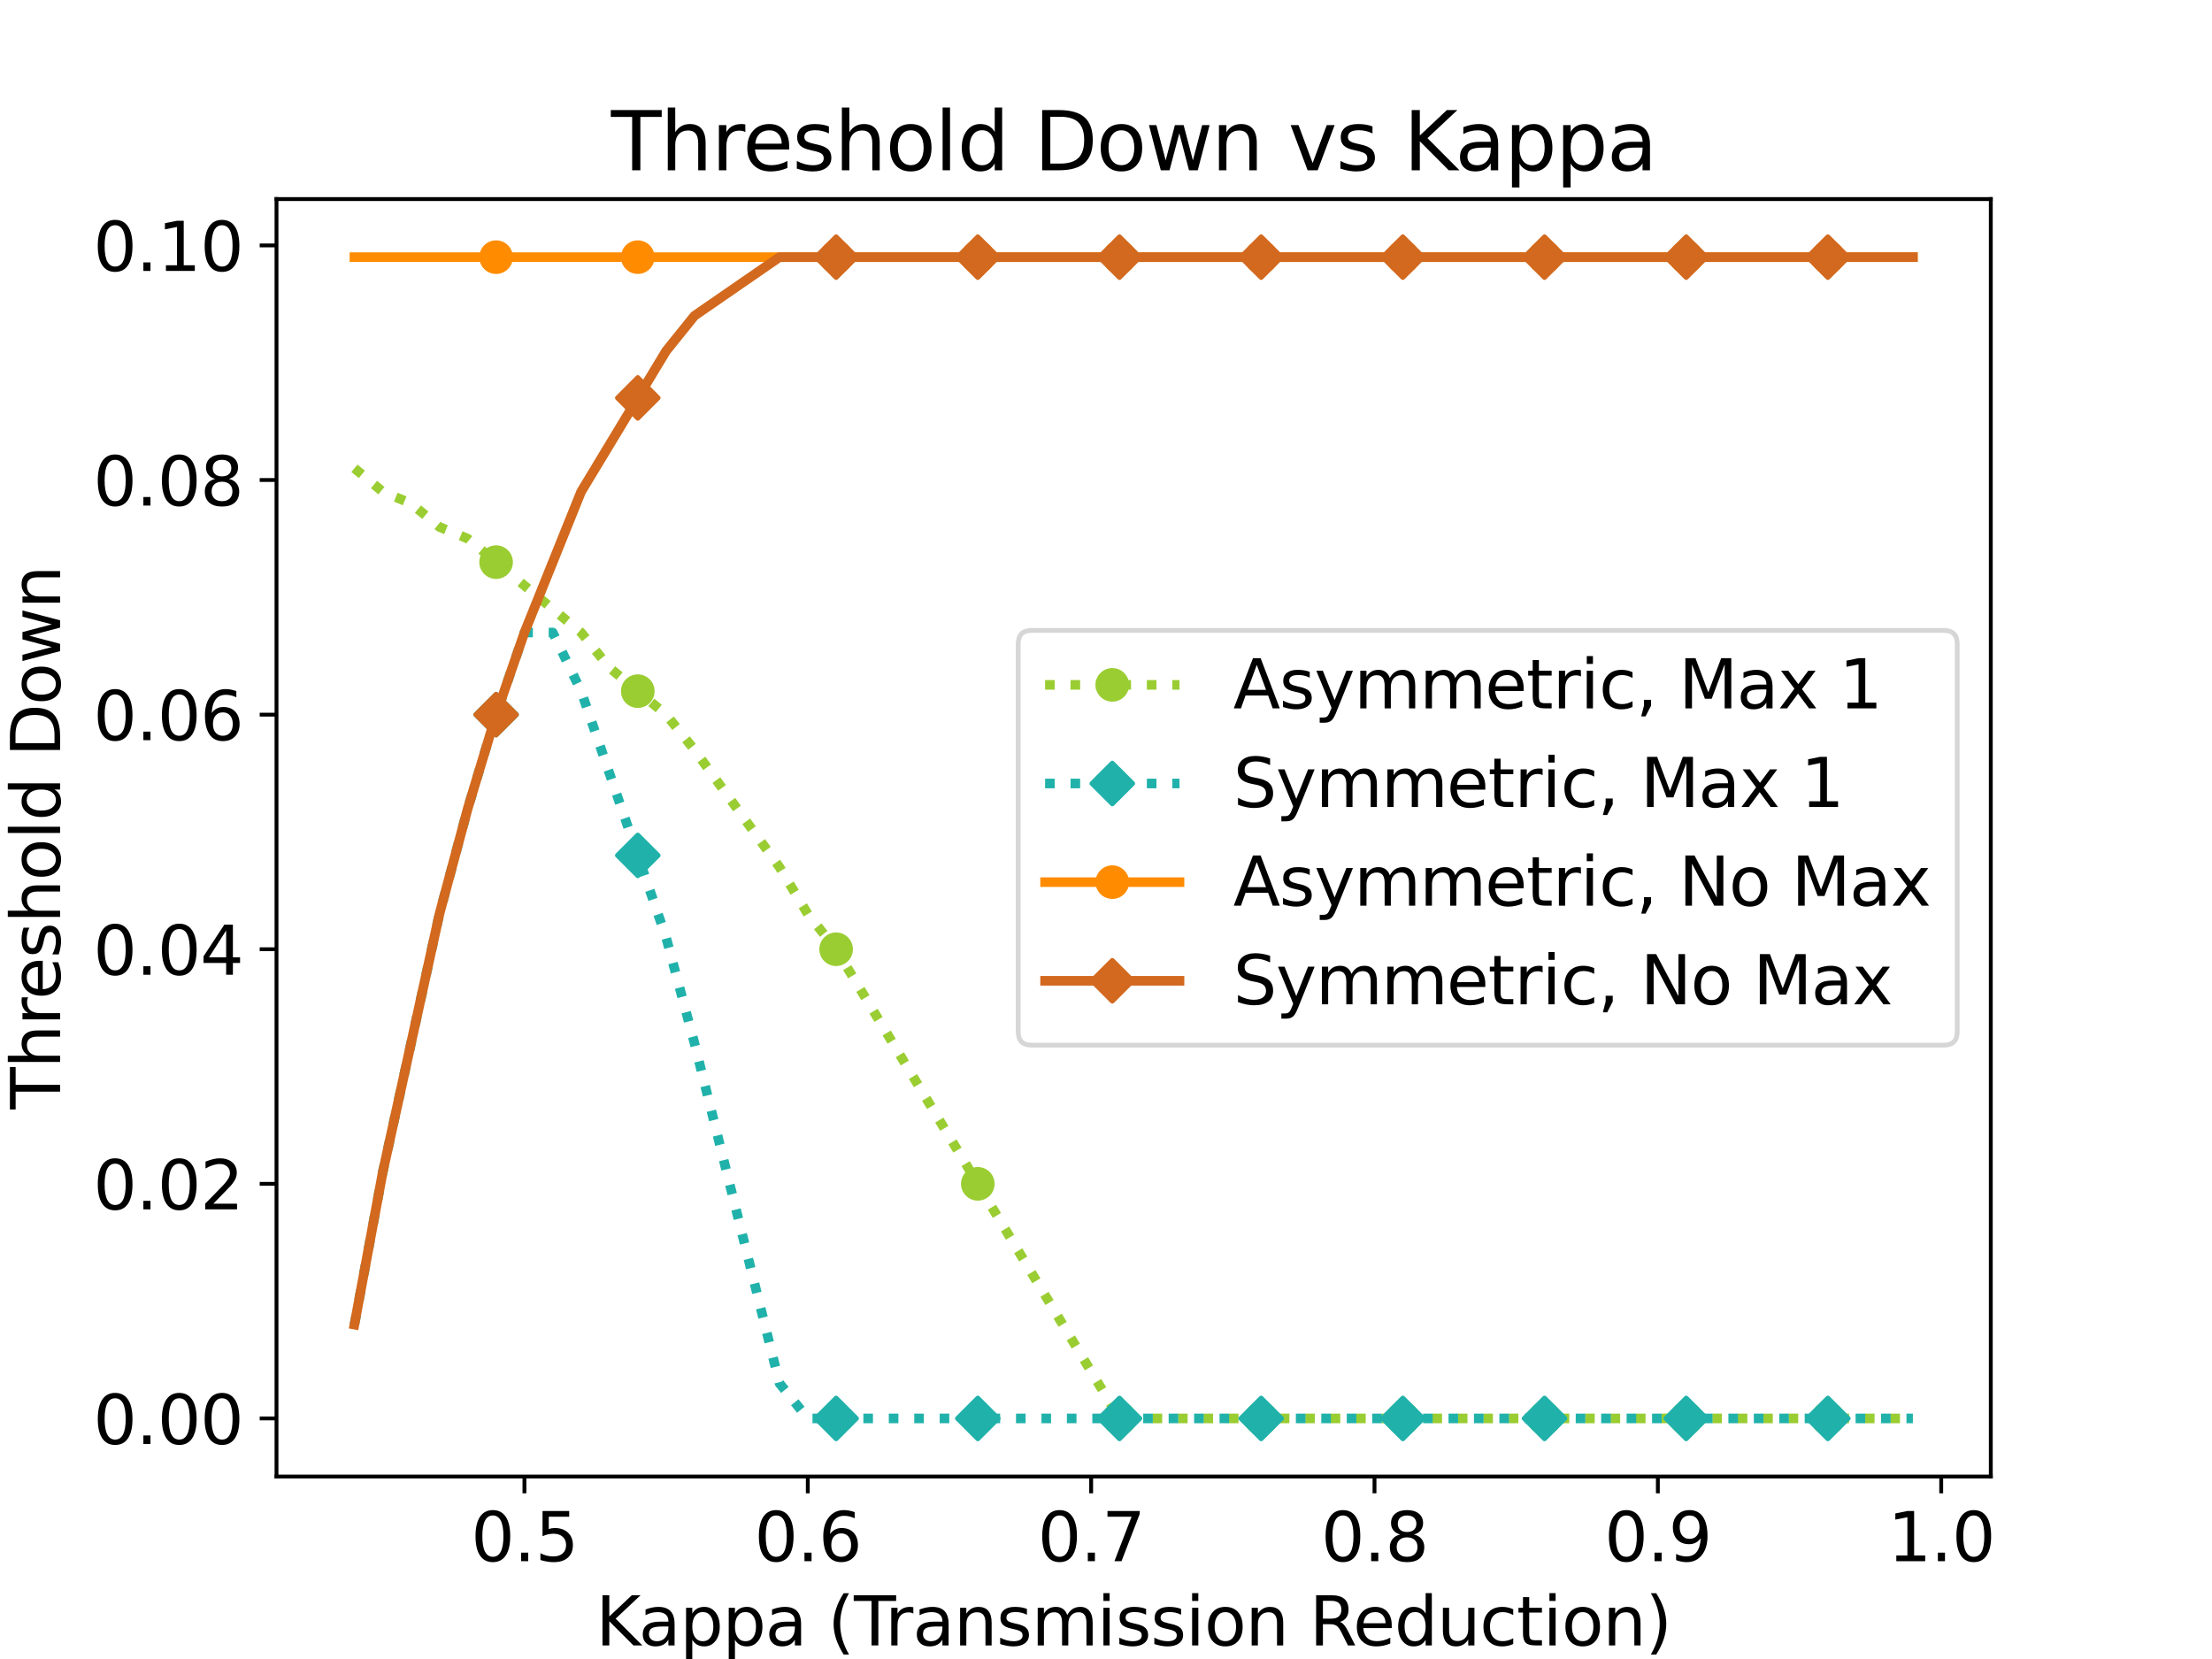 <?xml version="1.0" encoding="utf-8" standalone="no"?>
<!DOCTYPE svg PUBLIC "-//W3C//DTD SVG 1.1//EN"
  "http://www.w3.org/Graphics/SVG/1.1/DTD/svg11.dtd">
<svg xmlns:xlink="http://www.w3.org/1999/xlink" width="460.8pt" height="345.6pt" viewBox="0 0 460.8 345.6" xmlns="http://www.w3.org/2000/svg" version="1.1">
 <defs>
  <style type="text/css">*{stroke-linejoin: round; stroke-linecap: butt}</style>
 </defs>
 <g id="figure_1">
  <g id="patch_1">
   <path d="M 0 345.6 
L 460.8 345.6 
L 460.8 0 
L 0 0 
z
" style="fill: #ffffff"/>
  </g>
  <g id="axes_1">
   <g id="patch_2">
    <path d="M 57.6 307.584 
L 414.72 307.584 
L 414.72 41.472 
L 57.6 41.472 
z
" style="fill: #ffffff"/>
   </g>
   <g id="matplotlib.axis_1">
    <g id="xtick_1">
     <g id="line2d_1">
      <defs>
       <path id="m63c7dd462d" d="M 0 0 
L 0 3.5 
" style="stroke: #000000; stroke-width: 0.8"/>
      </defs>
      <g>
       <use xlink:href="#m63c7dd462d" x="109.25" y="307.584" style="stroke: #000000; stroke-width: 0.8"/>
      </g>
     </g>
     <g id="text_1">
      <!-- 0.5 -->
      <g transform="translate(98.117 325.222) scale(0.14 -0.14)">
       <defs>
        <path id="DejaVuSans-30" d="M 2034 4250 
Q 1547 4250 1301 3770 
Q 1056 3291 1056 2328 
Q 1056 1369 1301 889 
Q 1547 409 2034 409 
Q 2525 409 2770 889 
Q 3016 1369 3016 2328 
Q 3016 3291 2770 3770 
Q 2525 4250 2034 4250 
z
M 2034 4750 
Q 2819 4750 3233 4129 
Q 3647 3509 3647 2328 
Q 3647 1150 3233 529 
Q 2819 -91 2034 -91 
Q 1250 -91 836 529 
Q 422 1150 422 2328 
Q 422 3509 836 4129 
Q 1250 4750 2034 4750 
z
" transform="scale(0.016)"/>
        <path id="DejaVuSans-2e" d="M 684 794 
L 1344 794 
L 1344 0 
L 684 0 
L 684 794 
z
" transform="scale(0.016)"/>
        <path id="DejaVuSans-35" d="M 691 4666 
L 3169 4666 
L 3169 4134 
L 1269 4134 
L 1269 2991 
Q 1406 3038 1543 3061 
Q 1681 3084 1819 3084 
Q 2600 3084 3056 2656 
Q 3513 2228 3513 1497 
Q 3513 744 3044 326 
Q 2575 -91 1722 -91 
Q 1428 -91 1123 -41 
Q 819 9 494 109 
L 494 744 
Q 775 591 1075 516 
Q 1375 441 1709 441 
Q 2250 441 2565 725 
Q 2881 1009 2881 1497 
Q 2881 1984 2565 2268 
Q 2250 2553 1709 2553 
Q 1456 2553 1204 2497 
Q 953 2441 691 2322 
L 691 4666 
z
" transform="scale(0.016)"/>
       </defs>
       <use xlink:href="#DejaVuSans-30"/>
       <use xlink:href="#DejaVuSans-2e" x="63.623"/>
       <use xlink:href="#DejaVuSans-35" x="95.41"/>
      </g>
     </g>
    </g>
    <g id="xtick_2">
     <g id="line2d_2">
      <g>
       <use xlink:href="#m63c7dd462d" x="168.278" y="307.584" style="stroke: #000000; stroke-width: 0.8"/>
      </g>
     </g>
     <g id="text_2">
      <!-- 0.6 -->
      <g transform="translate(157.145 325.222) scale(0.14 -0.14)">
       <defs>
        <path id="DejaVuSans-36" d="M 2113 2584 
Q 1688 2584 1439 2293 
Q 1191 2003 1191 1497 
Q 1191 994 1439 701 
Q 1688 409 2113 409 
Q 2538 409 2786 701 
Q 3034 994 3034 1497 
Q 3034 2003 2786 2293 
Q 2538 2584 2113 2584 
z
M 3366 4563 
L 3366 3988 
Q 3128 4100 2886 4159 
Q 2644 4219 2406 4219 
Q 1781 4219 1451 3797 
Q 1122 3375 1075 2522 
Q 1259 2794 1537 2939 
Q 1816 3084 2150 3084 
Q 2853 3084 3261 2657 
Q 3669 2231 3669 1497 
Q 3669 778 3244 343 
Q 2819 -91 2113 -91 
Q 1303 -91 875 529 
Q 447 1150 447 2328 
Q 447 3434 972 4092 
Q 1497 4750 2381 4750 
Q 2619 4750 2861 4703 
Q 3103 4656 3366 4563 
z
" transform="scale(0.016)"/>
       </defs>
       <use xlink:href="#DejaVuSans-30"/>
       <use xlink:href="#DejaVuSans-2e" x="63.623"/>
       <use xlink:href="#DejaVuSans-36" x="95.41"/>
      </g>
     </g>
    </g>
    <g id="xtick_3">
     <g id="line2d_3">
      <g>
       <use xlink:href="#m63c7dd462d" x="227.306" y="307.584" style="stroke: #000000; stroke-width: 0.8"/>
      </g>
     </g>
     <g id="text_3">
      <!-- 0.7 -->
      <g transform="translate(216.174 325.222) scale(0.14 -0.14)">
       <defs>
        <path id="DejaVuSans-37" d="M 525 4666 
L 3525 4666 
L 3525 4397 
L 1831 0 
L 1172 0 
L 2766 4134 
L 525 4134 
L 525 4666 
z
" transform="scale(0.016)"/>
       </defs>
       <use xlink:href="#DejaVuSans-30"/>
       <use xlink:href="#DejaVuSans-2e" x="63.623"/>
       <use xlink:href="#DejaVuSans-37" x="95.41"/>
      </g>
     </g>
    </g>
    <g id="xtick_4">
     <g id="line2d_4">
      <g>
       <use xlink:href="#m63c7dd462d" x="286.334" y="307.584" style="stroke: #000000; stroke-width: 0.8"/>
      </g>
     </g>
     <g id="text_4">
      <!-- 0.8 -->
      <g transform="translate(275.202 325.222) scale(0.14 -0.14)">
       <defs>
        <path id="DejaVuSans-38" d="M 2034 2216 
Q 1584 2216 1326 1975 
Q 1069 1734 1069 1313 
Q 1069 891 1326 650 
Q 1584 409 2034 409 
Q 2484 409 2743 651 
Q 3003 894 3003 1313 
Q 3003 1734 2745 1975 
Q 2488 2216 2034 2216 
z
M 1403 2484 
Q 997 2584 770 2862 
Q 544 3141 544 3541 
Q 544 4100 942 4425 
Q 1341 4750 2034 4750 
Q 2731 4750 3128 4425 
Q 3525 4100 3525 3541 
Q 3525 3141 3298 2862 
Q 3072 2584 2669 2484 
Q 3125 2378 3379 2068 
Q 3634 1759 3634 1313 
Q 3634 634 3220 271 
Q 2806 -91 2034 -91 
Q 1263 -91 848 271 
Q 434 634 434 1313 
Q 434 1759 690 2068 
Q 947 2378 1403 2484 
z
M 1172 3481 
Q 1172 3119 1398 2916 
Q 1625 2713 2034 2713 
Q 2441 2713 2670 2916 
Q 2900 3119 2900 3481 
Q 2900 3844 2670 4047 
Q 2441 4250 2034 4250 
Q 1625 4250 1398 4047 
Q 1172 3844 1172 3481 
z
" transform="scale(0.016)"/>
       </defs>
       <use xlink:href="#DejaVuSans-30"/>
       <use xlink:href="#DejaVuSans-2e" x="63.623"/>
       <use xlink:href="#DejaVuSans-38" x="95.41"/>
      </g>
     </g>
    </g>
    <g id="xtick_5">
     <g id="line2d_5">
      <g>
       <use xlink:href="#m63c7dd462d" x="345.362" y="307.584" style="stroke: #000000; stroke-width: 0.8"/>
      </g>
     </g>
     <g id="text_5">
      <!-- 0.9 -->
      <g transform="translate(334.23 325.222) scale(0.14 -0.14)">
       <defs>
        <path id="DejaVuSans-39" d="M 703 97 
L 703 672 
Q 941 559 1184 500 
Q 1428 441 1663 441 
Q 2288 441 2617 861 
Q 2947 1281 2994 2138 
Q 2813 1869 2534 1725 
Q 2256 1581 1919 1581 
Q 1219 1581 811 2004 
Q 403 2428 403 3163 
Q 403 3881 828 4315 
Q 1253 4750 1959 4750 
Q 2769 4750 3195 4129 
Q 3622 3509 3622 2328 
Q 3622 1225 3098 567 
Q 2575 -91 1691 -91 
Q 1453 -91 1209 -44 
Q 966 3 703 97 
z
M 1959 2075 
Q 2384 2075 2632 2365 
Q 2881 2656 2881 3163 
Q 2881 3666 2632 3958 
Q 2384 4250 1959 4250 
Q 1534 4250 1286 3958 
Q 1038 3666 1038 3163 
Q 1038 2656 1286 2365 
Q 1534 2075 1959 2075 
z
" transform="scale(0.016)"/>
       </defs>
       <use xlink:href="#DejaVuSans-30"/>
       <use xlink:href="#DejaVuSans-2e" x="63.623"/>
       <use xlink:href="#DejaVuSans-39" x="95.41"/>
      </g>
     </g>
    </g>
    <g id="xtick_6">
     <g id="line2d_6">
      <g>
       <use xlink:href="#m63c7dd462d" x="404.39" y="307.584" style="stroke: #000000; stroke-width: 0.8"/>
      </g>
     </g>
     <g id="text_6">
      <!-- 1.0 -->
      <g transform="translate(393.258 325.222) scale(0.14 -0.14)">
       <defs>
        <path id="DejaVuSans-31" d="M 794 531 
L 1825 531 
L 1825 4091 
L 703 3866 
L 703 4441 
L 1819 4666 
L 2450 4666 
L 2450 531 
L 3481 531 
L 3481 0 
L 794 0 
L 794 531 
z
" transform="scale(0.016)"/>
       </defs>
       <use xlink:href="#DejaVuSans-31"/>
       <use xlink:href="#DejaVuSans-2e" x="63.623"/>
       <use xlink:href="#DejaVuSans-30" x="95.41"/>
      </g>
     </g>
    </g>
    <g id="text_7">
     <!-- Kappa (Transmission Reduction) -->
     <g transform="translate(124.106 342.771) scale(0.14 -0.14)">
      <defs>
       <path id="DejaVuSans-4b" d="M 628 4666 
L 1259 4666 
L 1259 2694 
L 3353 4666 
L 4166 4666 
L 1850 2491 
L 4331 0 
L 3500 0 
L 1259 2247 
L 1259 0 
L 628 0 
L 628 4666 
z
" transform="scale(0.016)"/>
       <path id="DejaVuSans-61" d="M 2194 1759 
Q 1497 1759 1228 1600 
Q 959 1441 959 1056 
Q 959 750 1161 570 
Q 1363 391 1709 391 
Q 2188 391 2477 730 
Q 2766 1069 2766 1631 
L 2766 1759 
L 2194 1759 
z
M 3341 1997 
L 3341 0 
L 2766 0 
L 2766 531 
Q 2569 213 2275 61 
Q 1981 -91 1556 -91 
Q 1019 -91 701 211 
Q 384 513 384 1019 
Q 384 1609 779 1909 
Q 1175 2209 1959 2209 
L 2766 2209 
L 2766 2266 
Q 2766 2663 2505 2880 
Q 2244 3097 1772 3097 
Q 1472 3097 1187 3025 
Q 903 2953 641 2809 
L 641 3341 
Q 956 3463 1253 3523 
Q 1550 3584 1831 3584 
Q 2591 3584 2966 3190 
Q 3341 2797 3341 1997 
z
" transform="scale(0.016)"/>
       <path id="DejaVuSans-70" d="M 1159 525 
L 1159 -1331 
L 581 -1331 
L 581 3500 
L 1159 3500 
L 1159 2969 
Q 1341 3281 1617 3432 
Q 1894 3584 2278 3584 
Q 2916 3584 3314 3078 
Q 3713 2572 3713 1747 
Q 3713 922 3314 415 
Q 2916 -91 2278 -91 
Q 1894 -91 1617 61 
Q 1341 213 1159 525 
z
M 3116 1747 
Q 3116 2381 2855 2742 
Q 2594 3103 2138 3103 
Q 1681 3103 1420 2742 
Q 1159 2381 1159 1747 
Q 1159 1113 1420 752 
Q 1681 391 2138 391 
Q 2594 391 2855 752 
Q 3116 1113 3116 1747 
z
" transform="scale(0.016)"/>
       <path id="DejaVuSans-20" transform="scale(0.016)"/>
       <path id="DejaVuSans-28" d="M 1984 4856 
Q 1566 4138 1362 3434 
Q 1159 2731 1159 2009 
Q 1159 1288 1364 580 
Q 1569 -128 1984 -844 
L 1484 -844 
Q 1016 -109 783 600 
Q 550 1309 550 2009 
Q 550 2706 781 3412 
Q 1013 4119 1484 4856 
L 1984 4856 
z
" transform="scale(0.016)"/>
       <path id="DejaVuSans-54" d="M -19 4666 
L 3928 4666 
L 3928 4134 
L 2272 4134 
L 2272 0 
L 1638 0 
L 1638 4134 
L -19 4134 
L -19 4666 
z
" transform="scale(0.016)"/>
       <path id="DejaVuSans-72" d="M 2631 2963 
Q 2534 3019 2420 3045 
Q 2306 3072 2169 3072 
Q 1681 3072 1420 2755 
Q 1159 2438 1159 1844 
L 1159 0 
L 581 0 
L 581 3500 
L 1159 3500 
L 1159 2956 
Q 1341 3275 1631 3429 
Q 1922 3584 2338 3584 
Q 2397 3584 2469 3576 
Q 2541 3569 2628 3553 
L 2631 2963 
z
" transform="scale(0.016)"/>
       <path id="DejaVuSans-6e" d="M 3513 2113 
L 3513 0 
L 2938 0 
L 2938 2094 
Q 2938 2591 2744 2837 
Q 2550 3084 2163 3084 
Q 1697 3084 1428 2787 
Q 1159 2491 1159 1978 
L 1159 0 
L 581 0 
L 581 3500 
L 1159 3500 
L 1159 2956 
Q 1366 3272 1645 3428 
Q 1925 3584 2291 3584 
Q 2894 3584 3203 3211 
Q 3513 2838 3513 2113 
z
" transform="scale(0.016)"/>
       <path id="DejaVuSans-73" d="M 2834 3397 
L 2834 2853 
Q 2591 2978 2328 3040 
Q 2066 3103 1784 3103 
Q 1356 3103 1142 2972 
Q 928 2841 928 2578 
Q 928 2378 1081 2264 
Q 1234 2150 1697 2047 
L 1894 2003 
Q 2506 1872 2764 1633 
Q 3022 1394 3022 966 
Q 3022 478 2636 193 
Q 2250 -91 1575 -91 
Q 1294 -91 989 -36 
Q 684 19 347 128 
L 347 722 
Q 666 556 975 473 
Q 1284 391 1588 391 
Q 1994 391 2212 530 
Q 2431 669 2431 922 
Q 2431 1156 2273 1281 
Q 2116 1406 1581 1522 
L 1381 1569 
Q 847 1681 609 1914 
Q 372 2147 372 2553 
Q 372 3047 722 3315 
Q 1072 3584 1716 3584 
Q 2034 3584 2315 3537 
Q 2597 3491 2834 3397 
z
" transform="scale(0.016)"/>
       <path id="DejaVuSans-6d" d="M 3328 2828 
Q 3544 3216 3844 3400 
Q 4144 3584 4550 3584 
Q 5097 3584 5394 3201 
Q 5691 2819 5691 2113 
L 5691 0 
L 5113 0 
L 5113 2094 
Q 5113 2597 4934 2840 
Q 4756 3084 4391 3084 
Q 3944 3084 3684 2787 
Q 3425 2491 3425 1978 
L 3425 0 
L 2847 0 
L 2847 2094 
Q 2847 2600 2669 2842 
Q 2491 3084 2119 3084 
Q 1678 3084 1418 2786 
Q 1159 2488 1159 1978 
L 1159 0 
L 581 0 
L 581 3500 
L 1159 3500 
L 1159 2956 
Q 1356 3278 1631 3431 
Q 1906 3584 2284 3584 
Q 2666 3584 2933 3390 
Q 3200 3197 3328 2828 
z
" transform="scale(0.016)"/>
       <path id="DejaVuSans-69" d="M 603 3500 
L 1178 3500 
L 1178 0 
L 603 0 
L 603 3500 
z
M 603 4863 
L 1178 4863 
L 1178 4134 
L 603 4134 
L 603 4863 
z
" transform="scale(0.016)"/>
       <path id="DejaVuSans-6f" d="M 1959 3097 
Q 1497 3097 1228 2736 
Q 959 2375 959 1747 
Q 959 1119 1226 758 
Q 1494 397 1959 397 
Q 2419 397 2687 759 
Q 2956 1122 2956 1747 
Q 2956 2369 2687 2733 
Q 2419 3097 1959 3097 
z
M 1959 3584 
Q 2709 3584 3137 3096 
Q 3566 2609 3566 1747 
Q 3566 888 3137 398 
Q 2709 -91 1959 -91 
Q 1206 -91 779 398 
Q 353 888 353 1747 
Q 353 2609 779 3096 
Q 1206 3584 1959 3584 
z
" transform="scale(0.016)"/>
       <path id="DejaVuSans-52" d="M 2841 2188 
Q 3044 2119 3236 1894 
Q 3428 1669 3622 1275 
L 4263 0 
L 3584 0 
L 2988 1197 
Q 2756 1666 2539 1819 
Q 2322 1972 1947 1972 
L 1259 1972 
L 1259 0 
L 628 0 
L 628 4666 
L 2053 4666 
Q 2853 4666 3247 4331 
Q 3641 3997 3641 3322 
Q 3641 2881 3436 2590 
Q 3231 2300 2841 2188 
z
M 1259 4147 
L 1259 2491 
L 2053 2491 
Q 2509 2491 2742 2702 
Q 2975 2913 2975 3322 
Q 2975 3731 2742 3939 
Q 2509 4147 2053 4147 
L 1259 4147 
z
" transform="scale(0.016)"/>
       <path id="DejaVuSans-65" d="M 3597 1894 
L 3597 1613 
L 953 1613 
Q 991 1019 1311 708 
Q 1631 397 2203 397 
Q 2534 397 2845 478 
Q 3156 559 3463 722 
L 3463 178 
Q 3153 47 2828 -22 
Q 2503 -91 2169 -91 
Q 1331 -91 842 396 
Q 353 884 353 1716 
Q 353 2575 817 3079 
Q 1281 3584 2069 3584 
Q 2775 3584 3186 3129 
Q 3597 2675 3597 1894 
z
M 3022 2063 
Q 3016 2534 2758 2815 
Q 2500 3097 2075 3097 
Q 1594 3097 1305 2825 
Q 1016 2553 972 2059 
L 3022 2063 
z
" transform="scale(0.016)"/>
       <path id="DejaVuSans-64" d="M 2906 2969 
L 2906 4863 
L 3481 4863 
L 3481 0 
L 2906 0 
L 2906 525 
Q 2725 213 2448 61 
Q 2172 -91 1784 -91 
Q 1150 -91 751 415 
Q 353 922 353 1747 
Q 353 2572 751 3078 
Q 1150 3584 1784 3584 
Q 2172 3584 2448 3432 
Q 2725 3281 2906 2969 
z
M 947 1747 
Q 947 1113 1208 752 
Q 1469 391 1925 391 
Q 2381 391 2643 752 
Q 2906 1113 2906 1747 
Q 2906 2381 2643 2742 
Q 2381 3103 1925 3103 
Q 1469 3103 1208 2742 
Q 947 2381 947 1747 
z
" transform="scale(0.016)"/>
       <path id="DejaVuSans-75" d="M 544 1381 
L 544 3500 
L 1119 3500 
L 1119 1403 
Q 1119 906 1312 657 
Q 1506 409 1894 409 
Q 2359 409 2629 706 
Q 2900 1003 2900 1516 
L 2900 3500 
L 3475 3500 
L 3475 0 
L 2900 0 
L 2900 538 
Q 2691 219 2414 64 
Q 2138 -91 1772 -91 
Q 1169 -91 856 284 
Q 544 659 544 1381 
z
M 1991 3584 
L 1991 3584 
z
" transform="scale(0.016)"/>
       <path id="DejaVuSans-63" d="M 3122 3366 
L 3122 2828 
Q 2878 2963 2633 3030 
Q 2388 3097 2138 3097 
Q 1578 3097 1268 2742 
Q 959 2388 959 1747 
Q 959 1106 1268 751 
Q 1578 397 2138 397 
Q 2388 397 2633 464 
Q 2878 531 3122 666 
L 3122 134 
Q 2881 22 2623 -34 
Q 2366 -91 2075 -91 
Q 1284 -91 818 406 
Q 353 903 353 1747 
Q 353 2603 823 3093 
Q 1294 3584 2113 3584 
Q 2378 3584 2631 3529 
Q 2884 3475 3122 3366 
z
" transform="scale(0.016)"/>
       <path id="DejaVuSans-74" d="M 1172 4494 
L 1172 3500 
L 2356 3500 
L 2356 3053 
L 1172 3053 
L 1172 1153 
Q 1172 725 1289 603 
Q 1406 481 1766 481 
L 2356 481 
L 2356 0 
L 1766 0 
Q 1100 0 847 248 
Q 594 497 594 1153 
L 594 3053 
L 172 3053 
L 172 3500 
L 594 3500 
L 594 4494 
L 1172 4494 
z
" transform="scale(0.016)"/>
       <path id="DejaVuSans-29" d="M 513 4856 
L 1013 4856 
Q 1481 4119 1714 3412 
Q 1947 2706 1947 2009 
Q 1947 1309 1714 600 
Q 1481 -109 1013 -844 
L 513 -844 
Q 928 -128 1133 580 
Q 1338 1288 1338 2009 
Q 1338 2731 1133 3434 
Q 928 4138 513 4856 
z
" transform="scale(0.016)"/>
      </defs>
      <use xlink:href="#DejaVuSans-4b"/>
      <use xlink:href="#DejaVuSans-61" x="63.826"/>
      <use xlink:href="#DejaVuSans-70" x="125.105"/>
      <use xlink:href="#DejaVuSans-70" x="188.582"/>
      <use xlink:href="#DejaVuSans-61" x="252.059"/>
      <use xlink:href="#DejaVuSans-20" x="313.338"/>
      <use xlink:href="#DejaVuSans-28" x="345.125"/>
      <use xlink:href="#DejaVuSans-54" x="384.139"/>
      <use xlink:href="#DejaVuSans-72" x="430.473"/>
      <use xlink:href="#DejaVuSans-61" x="471.586"/>
      <use xlink:href="#DejaVuSans-6e" x="532.865"/>
      <use xlink:href="#DejaVuSans-73" x="596.244"/>
      <use xlink:href="#DejaVuSans-6d" x="648.344"/>
      <use xlink:href="#DejaVuSans-69" x="745.756"/>
      <use xlink:href="#DejaVuSans-73" x="773.539"/>
      <use xlink:href="#DejaVuSans-73" x="825.639"/>
      <use xlink:href="#DejaVuSans-69" x="877.738"/>
      <use xlink:href="#DejaVuSans-6f" x="905.521"/>
      <use xlink:href="#DejaVuSans-6e" x="966.703"/>
      <use xlink:href="#DejaVuSans-20" x="1030.082"/>
      <use xlink:href="#DejaVuSans-52" x="1061.869"/>
      <use xlink:href="#DejaVuSans-65" x="1126.852"/>
      <use xlink:href="#DejaVuSans-64" x="1188.375"/>
      <use xlink:href="#DejaVuSans-75" x="1251.852"/>
      <use xlink:href="#DejaVuSans-63" x="1315.23"/>
      <use xlink:href="#DejaVuSans-74" x="1370.211"/>
      <use xlink:href="#DejaVuSans-69" x="1409.42"/>
      <use xlink:href="#DejaVuSans-6f" x="1437.203"/>
      <use xlink:href="#DejaVuSans-6e" x="1498.385"/>
      <use xlink:href="#DejaVuSans-29" x="1561.764"/>
     </g>
    </g>
   </g>
   <g id="matplotlib.axis_2">
    <g id="ytick_1">
     <g id="line2d_7">
      <defs>
       <path id="md0160ee19f" d="M 0 0 
L -3.5 0 
" style="stroke: #000000; stroke-width: 0.8"/>
      </defs>
      <g>
       <use xlink:href="#md0160ee19f" x="57.6" y="295.488" style="stroke: #000000; stroke-width: 0.8"/>
      </g>
     </g>
     <g id="text_8">
      <!-- 0.00 -->
      <g transform="translate(19.428 300.807) scale(0.14 -0.14)">
       <use xlink:href="#DejaVuSans-30"/>
       <use xlink:href="#DejaVuSans-2e" x="63.623"/>
       <use xlink:href="#DejaVuSans-30" x="95.41"/>
       <use xlink:href="#DejaVuSans-30" x="159.033"/>
      </g>
     </g>
    </g>
    <g id="ytick_2">
     <g id="line2d_8">
      <g>
       <use xlink:href="#md0160ee19f" x="57.6" y="246.615" style="stroke: #000000; stroke-width: 0.8"/>
      </g>
     </g>
     <g id="text_9">
      <!-- 0.02 -->
      <g transform="translate(19.428 251.934) scale(0.14 -0.14)">
       <defs>
        <path id="DejaVuSans-32" d="M 1228 531 
L 3431 531 
L 3431 0 
L 469 0 
L 469 531 
Q 828 903 1448 1529 
Q 2069 2156 2228 2338 
Q 2531 2678 2651 2914 
Q 2772 3150 2772 3378 
Q 2772 3750 2511 3984 
Q 2250 4219 1831 4219 
Q 1534 4219 1204 4116 
Q 875 4013 500 3803 
L 500 4441 
Q 881 4594 1212 4672 
Q 1544 4750 1819 4750 
Q 2544 4750 2975 4387 
Q 3406 4025 3406 3419 
Q 3406 3131 3298 2873 
Q 3191 2616 2906 2266 
Q 2828 2175 2409 1742 
Q 1991 1309 1228 531 
z
" transform="scale(0.016)"/>
       </defs>
       <use xlink:href="#DejaVuSans-30"/>
       <use xlink:href="#DejaVuSans-2e" x="63.623"/>
       <use xlink:href="#DejaVuSans-30" x="95.41"/>
       <use xlink:href="#DejaVuSans-32" x="159.033"/>
      </g>
     </g>
    </g>
    <g id="ytick_3">
     <g id="line2d_9">
      <g>
       <use xlink:href="#md0160ee19f" x="57.6" y="197.743" style="stroke: #000000; stroke-width: 0.8"/>
      </g>
     </g>
     <g id="text_10">
      <!-- 0.04 -->
      <g transform="translate(19.428 203.061) scale(0.14 -0.14)">
       <defs>
        <path id="DejaVuSans-34" d="M 2419 4116 
L 825 1625 
L 2419 1625 
L 2419 4116 
z
M 2253 4666 
L 3047 4666 
L 3047 1625 
L 3713 1625 
L 3713 1100 
L 3047 1100 
L 3047 0 
L 2419 0 
L 2419 1100 
L 313 1100 
L 313 1709 
L 2253 4666 
z
" transform="scale(0.016)"/>
       </defs>
       <use xlink:href="#DejaVuSans-30"/>
       <use xlink:href="#DejaVuSans-2e" x="63.623"/>
       <use xlink:href="#DejaVuSans-30" x="95.41"/>
       <use xlink:href="#DejaVuSans-34" x="159.033"/>
      </g>
     </g>
    </g>
    <g id="ytick_4">
     <g id="line2d_10">
      <g>
       <use xlink:href="#md0160ee19f" x="57.6" y="148.87" style="stroke: #000000; stroke-width: 0.8"/>
      </g>
     </g>
     <g id="text_11">
      <!-- 0.06 -->
      <g transform="translate(19.428 154.189) scale(0.14 -0.14)">
       <use xlink:href="#DejaVuSans-30"/>
       <use xlink:href="#DejaVuSans-2e" x="63.623"/>
       <use xlink:href="#DejaVuSans-30" x="95.41"/>
       <use xlink:href="#DejaVuSans-36" x="159.033"/>
      </g>
     </g>
    </g>
    <g id="ytick_5">
     <g id="line2d_11">
      <g>
       <use xlink:href="#md0160ee19f" x="57.6" y="99.997" style="stroke: #000000; stroke-width: 0.8"/>
      </g>
     </g>
     <g id="text_12">
      <!-- 0.08 -->
      <g transform="translate(19.428 105.316) scale(0.14 -0.14)">
       <use xlink:href="#DejaVuSans-30"/>
       <use xlink:href="#DejaVuSans-2e" x="63.623"/>
       <use xlink:href="#DejaVuSans-30" x="95.41"/>
       <use xlink:href="#DejaVuSans-38" x="159.033"/>
      </g>
     </g>
    </g>
    <g id="ytick_6">
     <g id="line2d_12">
      <g>
       <use xlink:href="#md0160ee19f" x="57.6" y="51.124" style="stroke: #000000; stroke-width: 0.8"/>
      </g>
     </g>
     <g id="text_13">
      <!-- 0.10 -->
      <g transform="translate(19.428 56.443) scale(0.14 -0.14)">
       <use xlink:href="#DejaVuSans-30"/>
       <use xlink:href="#DejaVuSans-2e" x="63.623"/>
       <use xlink:href="#DejaVuSans-31" x="95.41"/>
       <use xlink:href="#DejaVuSans-30" x="159.033"/>
      </g>
     </g>
    </g>
    <g id="text_14">
     <!-- Threshold Down -->
     <g transform="translate(12.517 231.08) rotate(-90) scale(0.14 -0.14)">
      <defs>
       <path id="DejaVuSans-68" d="M 3513 2113 
L 3513 0 
L 2938 0 
L 2938 2094 
Q 2938 2591 2744 2837 
Q 2550 3084 2163 3084 
Q 1697 3084 1428 2787 
Q 1159 2491 1159 1978 
L 1159 0 
L 581 0 
L 581 4863 
L 1159 4863 
L 1159 2956 
Q 1366 3272 1645 3428 
Q 1925 3584 2291 3584 
Q 2894 3584 3203 3211 
Q 3513 2838 3513 2113 
z
" transform="scale(0.016)"/>
       <path id="DejaVuSans-6c" d="M 603 4863 
L 1178 4863 
L 1178 0 
L 603 0 
L 603 4863 
z
" transform="scale(0.016)"/>
       <path id="DejaVuSans-44" d="M 1259 4147 
L 1259 519 
L 2022 519 
Q 2988 519 3436 956 
Q 3884 1394 3884 2338 
Q 3884 3275 3436 3711 
Q 2988 4147 2022 4147 
L 1259 4147 
z
M 628 4666 
L 1925 4666 
Q 3281 4666 3915 4102 
Q 4550 3538 4550 2338 
Q 4550 1131 3912 565 
Q 3275 0 1925 0 
L 628 0 
L 628 4666 
z
" transform="scale(0.016)"/>
       <path id="DejaVuSans-77" d="M 269 3500 
L 844 3500 
L 1563 769 
L 2278 3500 
L 2956 3500 
L 3675 769 
L 4391 3500 
L 4966 3500 
L 4050 0 
L 3372 0 
L 2619 2869 
L 1863 0 
L 1184 0 
L 269 3500 
z
" transform="scale(0.016)"/>
      </defs>
      <use xlink:href="#DejaVuSans-54"/>
      <use xlink:href="#DejaVuSans-68" x="61.084"/>
      <use xlink:href="#DejaVuSans-72" x="124.463"/>
      <use xlink:href="#DejaVuSans-65" x="163.326"/>
      <use xlink:href="#DejaVuSans-73" x="224.85"/>
      <use xlink:href="#DejaVuSans-68" x="276.949"/>
      <use xlink:href="#DejaVuSans-6f" x="340.328"/>
      <use xlink:href="#DejaVuSans-6c" x="401.51"/>
      <use xlink:href="#DejaVuSans-64" x="429.293"/>
      <use xlink:href="#DejaVuSans-20" x="492.77"/>
      <use xlink:href="#DejaVuSans-44" x="524.557"/>
      <use xlink:href="#DejaVuSans-6f" x="601.559"/>
      <use xlink:href="#DejaVuSans-77" x="662.74"/>
      <use xlink:href="#DejaVuSans-6e" x="744.527"/>
     </g>
    </g>
   </g>
   <g id="line2d_13">
    <path d="M 73.833 97.553 
L 79.736 102.441 
L 85.638 104.884 
L 91.541 109.772 
L 97.444 112.215 
L 103.347 117.103 
L 109.25 121.99 
L 115.152 126.877 
L 121.055 131.764 
L 126.958 139.095 
L 132.861 143.983 
L 138.764 148.87 
L 144.666 156.201 
L 162.375 180.637 
L 168.278 190.412 
L 174.18 197.743 
L 180.083 207.517 
L 185.986 217.292 
L 191.889 227.066 
L 197.792 236.841 
L 203.695 246.615 
L 209.597 256.39 
L 215.5 266.164 
L 221.403 275.939 
L 227.306 285.713 
L 233.209 295.488 
L 239.111 295.488 
L 245.014 295.488 
L 250.917 295.488 
L 256.82 295.488 
L 262.723 295.488 
L 268.625 295.488 
L 274.528 295.488 
L 280.431 295.488 
L 286.334 295.488 
L 292.237 295.488 
L 298.14 295.488 
L 304.042 295.488 
L 309.945 295.488 
L 315.848 295.488 
L 321.751 295.488 
L 327.654 295.488 
L 333.556 295.488 
L 339.459 295.488 
L 345.362 295.488 
L 351.265 295.488 
L 357.168 295.488 
L 363.07 295.488 
L 368.973 295.488 
L 374.876 295.488 
L 380.779 295.488 
L 386.682 295.488 
L 392.584 295.488 
L 398.487 295.488 
" clip-path="url(#p7afd99022e)" style="fill: none; stroke-dasharray: 2,3.3; stroke-dashoffset: 0; stroke: #9acd32; stroke-width: 2"/>
    <defs>
     <path id="m779bf8f24e" d="M 0 3 
C 0.796 3 1.559 2.684 2.121 2.121 
C 2.684 1.559 3 0.796 3 0 
C 3 -0.796 2.684 -1.559 2.121 -2.121 
C 1.559 -2.684 0.796 -3 0 -3 
C -0.796 -3 -1.559 -2.684 -2.121 -2.121 
C -2.684 -1.559 -3 -0.796 -3 0 
C -3 0.796 -2.684 1.559 -2.121 2.121 
C -1.559 2.684 -0.796 3 0 3 
z
" style="stroke: #9acd32"/>
    </defs>
    <g clip-path="url(#p7afd99022e)">
     <use xlink:href="#m779bf8f24e" x="103.347" y="117.103" style="fill: #9acd32; stroke: #9acd32"/>
     <use xlink:href="#m779bf8f24e" x="132.861" y="143.983" style="fill: #9acd32; stroke: #9acd32"/>
     <use xlink:href="#m779bf8f24e" x="174.18" y="197.743" style="fill: #9acd32; stroke: #9acd32"/>
     <use xlink:href="#m779bf8f24e" x="203.695" y="246.615" style="fill: #9acd32; stroke: #9acd32"/>
     <use xlink:href="#m779bf8f24e" x="233.209" y="295.488" style="fill: #9acd32; stroke: #9acd32"/>
     <use xlink:href="#m779bf8f24e" x="262.723" y="295.488" style="fill: #9acd32; stroke: #9acd32"/>
     <use xlink:href="#m779bf8f24e" x="292.237" y="295.488" style="fill: #9acd32; stroke: #9acd32"/>
     <use xlink:href="#m779bf8f24e" x="321.751" y="295.488" style="fill: #9acd32; stroke: #9acd32"/>
     <use xlink:href="#m779bf8f24e" x="351.265" y="295.488" style="fill: #9acd32; stroke: #9acd32"/>
     <use xlink:href="#m779bf8f24e" x="380.779" y="295.488" style="fill: #9acd32; stroke: #9acd32"/>
    </g>
   </g>
   <g id="line2d_14">
    <path d="M 73.833 275.939 
L 79.736 244.172 
L 85.638 217.292 
L 91.541 190.412 
L 97.444 168.419 
L 103.347 148.87 
L 109.25 131.764 
L 115.152 131.764 
L 121.055 143.983 
L 126.958 161.088 
L 132.861 178.193 
L 138.764 195.299 
L 144.666 217.292 
L 162.375 288.157 
L 168.278 295.488 
L 174.18 295.488 
L 180.083 295.488 
L 185.986 295.488 
L 191.889 295.488 
L 197.792 295.488 
L 203.695 295.488 
L 209.597 295.488 
L 215.5 295.488 
L 221.403 295.488 
L 227.306 295.488 
L 233.209 295.488 
L 239.111 295.488 
L 245.014 295.488 
L 250.917 295.488 
L 256.82 295.488 
L 262.723 295.488 
L 268.625 295.488 
L 274.528 295.488 
L 280.431 295.488 
L 286.334 295.488 
L 292.237 295.488 
L 298.14 295.488 
L 304.042 295.488 
L 309.945 295.488 
L 315.848 295.488 
L 321.751 295.488 
L 327.654 295.488 
L 333.556 295.488 
L 339.459 295.488 
L 345.362 295.488 
L 351.265 295.488 
L 357.168 295.488 
L 363.07 295.488 
L 368.973 295.488 
L 374.876 295.488 
L 380.779 295.488 
L 386.682 295.488 
L 392.584 295.488 
L 398.487 295.488 
" clip-path="url(#p7afd99022e)" style="fill: none; stroke-dasharray: 2,3.3; stroke-dashoffset: 0; stroke: #20b2aa; stroke-width: 2"/>
    <defs>
     <path id="m158acf07c3" d="M -0 4.243 
L 4.243 0 
L 0 -4.243 
L -4.243 -0 
z
" style="stroke: #20b2aa; stroke-linejoin: miter"/>
    </defs>
    <g clip-path="url(#p7afd99022e)">
     <use xlink:href="#m158acf07c3" x="103.347" y="148.87" style="fill: #20b2aa; stroke: #20b2aa; stroke-linejoin: miter"/>
     <use xlink:href="#m158acf07c3" x="132.861" y="178.193" style="fill: #20b2aa; stroke: #20b2aa; stroke-linejoin: miter"/>
     <use xlink:href="#m158acf07c3" x="174.18" y="295.488" style="fill: #20b2aa; stroke: #20b2aa; stroke-linejoin: miter"/>
     <use xlink:href="#m158acf07c3" x="203.695" y="295.488" style="fill: #20b2aa; stroke: #20b2aa; stroke-linejoin: miter"/>
     <use xlink:href="#m158acf07c3" x="233.209" y="295.488" style="fill: #20b2aa; stroke: #20b2aa; stroke-linejoin: miter"/>
     <use xlink:href="#m158acf07c3" x="262.723" y="295.488" style="fill: #20b2aa; stroke: #20b2aa; stroke-linejoin: miter"/>
     <use xlink:href="#m158acf07c3" x="292.237" y="295.488" style="fill: #20b2aa; stroke: #20b2aa; stroke-linejoin: miter"/>
     <use xlink:href="#m158acf07c3" x="321.751" y="295.488" style="fill: #20b2aa; stroke: #20b2aa; stroke-linejoin: miter"/>
     <use xlink:href="#m158acf07c3" x="351.265" y="295.488" style="fill: #20b2aa; stroke: #20b2aa; stroke-linejoin: miter"/>
     <use xlink:href="#m158acf07c3" x="380.779" y="295.488" style="fill: #20b2aa; stroke: #20b2aa; stroke-linejoin: miter"/>
    </g>
   </g>
   <g id="line2d_15">
    <path d="M 73.833 53.568 
L 79.736 53.568 
L 85.638 53.568 
L 91.541 53.568 
L 97.444 53.568 
L 103.347 53.568 
L 109.25 53.568 
L 115.152 53.568 
L 121.055 53.568 
L 126.958 53.568 
L 132.861 53.568 
L 138.764 53.568 
L 144.666 53.568 
L 162.375 53.568 
L 168.278 53.568 
L 174.18 53.568 
L 180.083 53.568 
L 185.986 53.568 
L 191.889 53.568 
L 197.792 53.568 
L 203.695 53.568 
L 209.597 53.568 
L 215.5 53.568 
L 221.403 53.568 
L 227.306 53.568 
L 233.209 53.568 
L 239.111 53.568 
L 245.014 53.568 
L 250.917 53.568 
L 256.82 53.568 
L 262.723 53.568 
L 268.625 53.568 
L 274.528 53.568 
L 280.431 53.568 
L 286.334 53.568 
L 292.237 53.568 
L 298.14 53.568 
L 304.042 53.568 
L 309.945 53.568 
L 315.848 53.568 
L 321.751 53.568 
L 327.654 53.568 
L 333.556 53.568 
L 339.459 53.568 
L 345.362 53.568 
L 351.265 53.568 
L 357.168 53.568 
L 363.07 53.568 
L 368.973 53.568 
L 374.876 53.568 
L 380.779 53.568 
L 386.682 53.568 
L 392.584 53.568 
L 398.487 53.568 
" clip-path="url(#p7afd99022e)" style="fill: none; stroke: #ff8c00; stroke-width: 2; stroke-linecap: square"/>
    <defs>
     <path id="m82b995c9f4" d="M 0 3 
C 0.796 3 1.559 2.684 2.121 2.121 
C 2.684 1.559 3 0.796 3 0 
C 3 -0.796 2.684 -1.559 2.121 -2.121 
C 1.559 -2.684 0.796 -3 0 -3 
C -0.796 -3 -1.559 -2.684 -2.121 -2.121 
C -2.684 -1.559 -3 -0.796 -3 0 
C -3 0.796 -2.684 1.559 -2.121 2.121 
C -1.559 2.684 -0.796 3 0 3 
z
" style="stroke: #ff8c00"/>
    </defs>
    <g clip-path="url(#p7afd99022e)">
     <use xlink:href="#m82b995c9f4" x="103.347" y="53.568" style="fill: #ff8c00; stroke: #ff8c00"/>
     <use xlink:href="#m82b995c9f4" x="132.861" y="53.568" style="fill: #ff8c00; stroke: #ff8c00"/>
     <use xlink:href="#m82b995c9f4" x="174.18" y="53.568" style="fill: #ff8c00; stroke: #ff8c00"/>
     <use xlink:href="#m82b995c9f4" x="203.695" y="53.568" style="fill: #ff8c00; stroke: #ff8c00"/>
     <use xlink:href="#m82b995c9f4" x="233.209" y="53.568" style="fill: #ff8c00; stroke: #ff8c00"/>
     <use xlink:href="#m82b995c9f4" x="262.723" y="53.568" style="fill: #ff8c00; stroke: #ff8c00"/>
     <use xlink:href="#m82b995c9f4" x="292.237" y="53.568" style="fill: #ff8c00; stroke: #ff8c00"/>
     <use xlink:href="#m82b995c9f4" x="321.751" y="53.568" style="fill: #ff8c00; stroke: #ff8c00"/>
     <use xlink:href="#m82b995c9f4" x="351.265" y="53.568" style="fill: #ff8c00; stroke: #ff8c00"/>
     <use xlink:href="#m82b995c9f4" x="380.779" y="53.568" style="fill: #ff8c00; stroke: #ff8c00"/>
    </g>
   </g>
   <g id="line2d_16">
    <path d="M 73.833 275.939 
L 79.736 244.172 
L 85.638 217.292 
L 91.541 190.412 
L 97.444 168.419 
L 103.347 148.87 
L 109.25 131.764 
L 115.152 117.103 
L 121.055 102.441 
L 126.958 92.666 
L 132.861 82.892 
L 138.764 73.117 
L 144.666 65.786 
L 162.375 53.568 
L 168.278 53.568 
L 174.18 53.568 
L 180.083 53.568 
L 185.986 53.568 
L 191.889 53.568 
L 197.792 53.568 
L 203.695 53.568 
L 209.597 53.568 
L 215.5 53.568 
L 221.403 53.568 
L 227.306 53.568 
L 233.209 53.568 
L 239.111 53.568 
L 245.014 53.568 
L 250.917 53.568 
L 256.82 53.568 
L 262.723 53.568 
L 268.625 53.568 
L 274.528 53.568 
L 280.431 53.568 
L 286.334 53.568 
L 292.237 53.568 
L 298.14 53.568 
L 304.042 53.568 
L 309.945 53.568 
L 315.848 53.568 
L 321.751 53.568 
L 327.654 53.568 
L 333.556 53.568 
L 339.459 53.568 
L 345.362 53.568 
L 351.265 53.568 
L 357.168 53.568 
L 363.07 53.568 
L 368.973 53.568 
L 374.876 53.568 
L 380.779 53.568 
L 386.682 53.568 
L 392.584 53.568 
L 398.487 53.568 
" clip-path="url(#p7afd99022e)" style="fill: none; stroke: #d2691e; stroke-width: 2; stroke-linecap: square"/>
    <defs>
     <path id="m08b7e26706" d="M -0 4.243 
L 4.243 0 
L 0 -4.243 
L -4.243 -0 
z
" style="stroke: #d2691e; stroke-linejoin: miter"/>
    </defs>
    <g clip-path="url(#p7afd99022e)">
     <use xlink:href="#m08b7e26706" x="103.347" y="148.87" style="fill: #d2691e; stroke: #d2691e; stroke-linejoin: miter"/>
     <use xlink:href="#m08b7e26706" x="132.861" y="82.892" style="fill: #d2691e; stroke: #d2691e; stroke-linejoin: miter"/>
     <use xlink:href="#m08b7e26706" x="174.18" y="53.568" style="fill: #d2691e; stroke: #d2691e; stroke-linejoin: miter"/>
     <use xlink:href="#m08b7e26706" x="203.695" y="53.568" style="fill: #d2691e; stroke: #d2691e; stroke-linejoin: miter"/>
     <use xlink:href="#m08b7e26706" x="233.209" y="53.568" style="fill: #d2691e; stroke: #d2691e; stroke-linejoin: miter"/>
     <use xlink:href="#m08b7e26706" x="262.723" y="53.568" style="fill: #d2691e; stroke: #d2691e; stroke-linejoin: miter"/>
     <use xlink:href="#m08b7e26706" x="292.237" y="53.568" style="fill: #d2691e; stroke: #d2691e; stroke-linejoin: miter"/>
     <use xlink:href="#m08b7e26706" x="321.751" y="53.568" style="fill: #d2691e; stroke: #d2691e; stroke-linejoin: miter"/>
     <use xlink:href="#m08b7e26706" x="351.265" y="53.568" style="fill: #d2691e; stroke: #d2691e; stroke-linejoin: miter"/>
     <use xlink:href="#m08b7e26706" x="380.779" y="53.568" style="fill: #d2691e; stroke: #d2691e; stroke-linejoin: miter"/>
    </g>
   </g>
   <g id="patch_3">
    <path d="M 57.6 307.584 
L 57.6 41.472 
" style="fill: none; stroke: #000000; stroke-width: 0.8; stroke-linejoin: miter; stroke-linecap: square"/>
   </g>
   <g id="patch_4">
    <path d="M 414.72 307.584 
L 414.72 41.472 
" style="fill: none; stroke: #000000; stroke-width: 0.8; stroke-linejoin: miter; stroke-linecap: square"/>
   </g>
   <g id="patch_5">
    <path d="M 57.6 307.584 
L 414.72 307.584 
" style="fill: none; stroke: #000000; stroke-width: 0.8; stroke-linejoin: miter; stroke-linecap: square"/>
   </g>
   <g id="patch_6">
    <path d="M 57.6 41.472 
L 414.72 41.472 
" style="fill: none; stroke: #000000; stroke-width: 0.8; stroke-linejoin: miter; stroke-linecap: square"/>
   </g>
   <g id="text_15">
    <!-- Threshold Down vs Kappa -->
    <g transform="translate(127.288 35.472) scale(0.168 -0.168)">
     <defs>
      <path id="DejaVuSans-76" d="M 191 3500 
L 800 3500 
L 1894 563 
L 2988 3500 
L 3597 3500 
L 2284 0 
L 1503 0 
L 191 3500 
z
" transform="scale(0.016)"/>
     </defs>
     <use xlink:href="#DejaVuSans-54"/>
     <use xlink:href="#DejaVuSans-68" x="61.084"/>
     <use xlink:href="#DejaVuSans-72" x="124.463"/>
     <use xlink:href="#DejaVuSans-65" x="163.326"/>
     <use xlink:href="#DejaVuSans-73" x="224.85"/>
     <use xlink:href="#DejaVuSans-68" x="276.949"/>
     <use xlink:href="#DejaVuSans-6f" x="340.328"/>
     <use xlink:href="#DejaVuSans-6c" x="401.51"/>
     <use xlink:href="#DejaVuSans-64" x="429.293"/>
     <use xlink:href="#DejaVuSans-20" x="492.77"/>
     <use xlink:href="#DejaVuSans-44" x="524.557"/>
     <use xlink:href="#DejaVuSans-6f" x="601.559"/>
     <use xlink:href="#DejaVuSans-77" x="662.74"/>
     <use xlink:href="#DejaVuSans-6e" x="744.527"/>
     <use xlink:href="#DejaVuSans-20" x="807.906"/>
     <use xlink:href="#DejaVuSans-76" x="839.693"/>
     <use xlink:href="#DejaVuSans-73" x="898.873"/>
     <use xlink:href="#DejaVuSans-20" x="950.973"/>
     <use xlink:href="#DejaVuSans-4b" x="982.76"/>
     <use xlink:href="#DejaVuSans-61" x="1046.586"/>
     <use xlink:href="#DejaVuSans-70" x="1107.865"/>
     <use xlink:href="#DejaVuSans-70" x="1171.342"/>
     <use xlink:href="#DejaVuSans-61" x="1234.818"/>
    </g>
   </g>
   <g id="legend_1">
    <g id="patch_7">
     <path d="M 214.912 217.727 
L 404.92 217.727 
Q 407.72 217.727 407.72 214.927 
L 407.72 134.129 
Q 407.72 131.329 404.92 131.329 
L 214.912 131.329 
Q 212.112 131.329 212.112 134.129 
L 212.112 214.927 
Q 212.112 217.727 214.912 217.727 
z
" style="fill: #ffffff; opacity: 0.8; stroke: #cccccc; stroke-linejoin: miter"/>
    </g>
    <g id="line2d_17">
     <path d="M 217.712 142.667 
L 231.712 142.667 
L 245.712 142.667 
" style="fill: none; stroke-dasharray: 2,3.3; stroke-dashoffset: 0; stroke: #9acd32; stroke-width: 2"/>
     <g>
      <use xlink:href="#m779bf8f24e" x="231.712" y="142.667" style="fill: #9acd32; stroke: #9acd32"/>
     </g>
    </g>
    <g id="text_16">
     <!-- Asymmetric, Max 1 -->
     <g transform="translate(256.912 147.567) scale(0.14 -0.14)">
      <defs>
       <path id="DejaVuSans-41" d="M 2188 4044 
L 1331 1722 
L 3047 1722 
L 2188 4044 
z
M 1831 4666 
L 2547 4666 
L 4325 0 
L 3669 0 
L 3244 1197 
L 1141 1197 
L 716 0 
L 50 0 
L 1831 4666 
z
" transform="scale(0.016)"/>
       <path id="DejaVuSans-79" d="M 2059 -325 
Q 1816 -950 1584 -1140 
Q 1353 -1331 966 -1331 
L 506 -1331 
L 506 -850 
L 844 -850 
Q 1081 -850 1212 -737 
Q 1344 -625 1503 -206 
L 1606 56 
L 191 3500 
L 800 3500 
L 1894 763 
L 2988 3500 
L 3597 3500 
L 2059 -325 
z
" transform="scale(0.016)"/>
       <path id="DejaVuSans-2c" d="M 750 794 
L 1409 794 
L 1409 256 
L 897 -744 
L 494 -744 
L 750 256 
L 750 794 
z
" transform="scale(0.016)"/>
       <path id="DejaVuSans-4d" d="M 628 4666 
L 1569 4666 
L 2759 1491 
L 3956 4666 
L 4897 4666 
L 4897 0 
L 4281 0 
L 4281 4097 
L 3078 897 
L 2444 897 
L 1241 4097 
L 1241 0 
L 628 0 
L 628 4666 
z
" transform="scale(0.016)"/>
       <path id="DejaVuSans-78" d="M 3513 3500 
L 2247 1797 
L 3578 0 
L 2900 0 
L 1881 1375 
L 863 0 
L 184 0 
L 1544 1831 
L 300 3500 
L 978 3500 
L 1906 2253 
L 2834 3500 
L 3513 3500 
z
" transform="scale(0.016)"/>
      </defs>
      <use xlink:href="#DejaVuSans-41"/>
      <use xlink:href="#DejaVuSans-73" x="68.408"/>
      <use xlink:href="#DejaVuSans-79" x="120.508"/>
      <use xlink:href="#DejaVuSans-6d" x="179.688"/>
      <use xlink:href="#DejaVuSans-6d" x="277.1"/>
      <use xlink:href="#DejaVuSans-65" x="374.512"/>
      <use xlink:href="#DejaVuSans-74" x="436.035"/>
      <use xlink:href="#DejaVuSans-72" x="475.244"/>
      <use xlink:href="#DejaVuSans-69" x="516.357"/>
      <use xlink:href="#DejaVuSans-63" x="544.141"/>
      <use xlink:href="#DejaVuSans-2c" x="599.121"/>
      <use xlink:href="#DejaVuSans-20" x="630.908"/>
      <use xlink:href="#DejaVuSans-4d" x="662.695"/>
      <use xlink:href="#DejaVuSans-61" x="748.975"/>
      <use xlink:href="#DejaVuSans-78" x="810.254"/>
      <use xlink:href="#DejaVuSans-20" x="869.434"/>
      <use xlink:href="#DejaVuSans-31" x="901.221"/>
     </g>
    </g>
    <g id="line2d_18">
     <path d="M 217.712 163.216 
L 231.712 163.216 
L 245.712 163.216 
" style="fill: none; stroke-dasharray: 2,3.3; stroke-dashoffset: 0; stroke: #20b2aa; stroke-width: 2"/>
     <g>
      <use xlink:href="#m158acf07c3" x="231.712" y="163.216" style="fill: #20b2aa; stroke: #20b2aa; stroke-linejoin: miter"/>
     </g>
    </g>
    <g id="text_17">
     <!-- Symmetric, Max 1 -->
     <g transform="translate(256.912 168.116) scale(0.14 -0.14)">
      <defs>
       <path id="DejaVuSans-53" d="M 3425 4513 
L 3425 3897 
Q 3066 4069 2747 4153 
Q 2428 4238 2131 4238 
Q 1616 4238 1336 4038 
Q 1056 3838 1056 3469 
Q 1056 3159 1242 3001 
Q 1428 2844 1947 2747 
L 2328 2669 
Q 3034 2534 3370 2195 
Q 3706 1856 3706 1288 
Q 3706 609 3251 259 
Q 2797 -91 1919 -91 
Q 1588 -91 1214 -16 
Q 841 59 441 206 
L 441 856 
Q 825 641 1194 531 
Q 1563 422 1919 422 
Q 2459 422 2753 634 
Q 3047 847 3047 1241 
Q 3047 1584 2836 1778 
Q 2625 1972 2144 2069 
L 1759 2144 
Q 1053 2284 737 2584 
Q 422 2884 422 3419 
Q 422 4038 858 4394 
Q 1294 4750 2059 4750 
Q 2388 4750 2728 4690 
Q 3069 4631 3425 4513 
z
" transform="scale(0.016)"/>
      </defs>
      <use xlink:href="#DejaVuSans-53"/>
      <use xlink:href="#DejaVuSans-79" x="63.477"/>
      <use xlink:href="#DejaVuSans-6d" x="122.656"/>
      <use xlink:href="#DejaVuSans-6d" x="220.068"/>
      <use xlink:href="#DejaVuSans-65" x="317.48"/>
      <use xlink:href="#DejaVuSans-74" x="379.004"/>
      <use xlink:href="#DejaVuSans-72" x="418.213"/>
      <use xlink:href="#DejaVuSans-69" x="459.326"/>
      <use xlink:href="#DejaVuSans-63" x="487.109"/>
      <use xlink:href="#DejaVuSans-2c" x="542.09"/>
      <use xlink:href="#DejaVuSans-20" x="573.877"/>
      <use xlink:href="#DejaVuSans-4d" x="605.664"/>
      <use xlink:href="#DejaVuSans-61" x="691.943"/>
      <use xlink:href="#DejaVuSans-78" x="753.223"/>
      <use xlink:href="#DejaVuSans-20" x="812.402"/>
      <use xlink:href="#DejaVuSans-31" x="844.189"/>
     </g>
    </g>
    <g id="line2d_19">
     <path d="M 217.712 183.766 
L 231.712 183.766 
L 245.712 183.766 
" style="fill: none; stroke: #ff8c00; stroke-width: 2; stroke-linecap: square"/>
     <g>
      <use xlink:href="#m82b995c9f4" x="231.712" y="183.766" style="fill: #ff8c00; stroke: #ff8c00"/>
     </g>
    </g>
    <g id="text_18">
     <!-- Asymmetric, No Max -->
     <g transform="translate(256.912 188.666) scale(0.14 -0.14)">
      <defs>
       <path id="DejaVuSans-4e" d="M 628 4666 
L 1478 4666 
L 3547 763 
L 3547 4666 
L 4159 4666 
L 4159 0 
L 3309 0 
L 1241 3903 
L 1241 0 
L 628 0 
L 628 4666 
z
" transform="scale(0.016)"/>
      </defs>
      <use xlink:href="#DejaVuSans-41"/>
      <use xlink:href="#DejaVuSans-73" x="68.408"/>
      <use xlink:href="#DejaVuSans-79" x="120.508"/>
      <use xlink:href="#DejaVuSans-6d" x="179.688"/>
      <use xlink:href="#DejaVuSans-6d" x="277.1"/>
      <use xlink:href="#DejaVuSans-65" x="374.512"/>
      <use xlink:href="#DejaVuSans-74" x="436.035"/>
      <use xlink:href="#DejaVuSans-72" x="475.244"/>
      <use xlink:href="#DejaVuSans-69" x="516.357"/>
      <use xlink:href="#DejaVuSans-63" x="544.141"/>
      <use xlink:href="#DejaVuSans-2c" x="599.121"/>
      <use xlink:href="#DejaVuSans-20" x="630.908"/>
      <use xlink:href="#DejaVuSans-4e" x="662.695"/>
      <use xlink:href="#DejaVuSans-6f" x="737.5"/>
      <use xlink:href="#DejaVuSans-20" x="798.682"/>
      <use xlink:href="#DejaVuSans-4d" x="830.469"/>
      <use xlink:href="#DejaVuSans-61" x="916.748"/>
      <use xlink:href="#DejaVuSans-78" x="978.027"/>
     </g>
    </g>
    <g id="line2d_20">
     <path d="M 217.712 204.315 
L 231.712 204.315 
L 245.712 204.315 
" style="fill: none; stroke: #d2691e; stroke-width: 2; stroke-linecap: square"/>
     <g>
      <use xlink:href="#m08b7e26706" x="231.712" y="204.315" style="fill: #d2691e; stroke: #d2691e; stroke-linejoin: miter"/>
     </g>
    </g>
    <g id="text_19">
     <!-- Symmetric, No Max -->
     <g transform="translate(256.912 209.215) scale(0.14 -0.14)">
      <use xlink:href="#DejaVuSans-53"/>
      <use xlink:href="#DejaVuSans-79" x="63.477"/>
      <use xlink:href="#DejaVuSans-6d" x="122.656"/>
      <use xlink:href="#DejaVuSans-6d" x="220.068"/>
      <use xlink:href="#DejaVuSans-65" x="317.48"/>
      <use xlink:href="#DejaVuSans-74" x="379.004"/>
      <use xlink:href="#DejaVuSans-72" x="418.213"/>
      <use xlink:href="#DejaVuSans-69" x="459.326"/>
      <use xlink:href="#DejaVuSans-63" x="487.109"/>
      <use xlink:href="#DejaVuSans-2c" x="542.09"/>
      <use xlink:href="#DejaVuSans-20" x="573.877"/>
      <use xlink:href="#DejaVuSans-4e" x="605.664"/>
      <use xlink:href="#DejaVuSans-6f" x="680.469"/>
      <use xlink:href="#DejaVuSans-20" x="741.65"/>
      <use xlink:href="#DejaVuSans-4d" x="773.438"/>
      <use xlink:href="#DejaVuSans-61" x="859.717"/>
      <use xlink:href="#DejaVuSans-78" x="920.996"/>
     </g>
    </g>
   </g>
  </g>
 </g>
 <defs>
  <clipPath id="p7afd99022e">
   <rect x="57.6" y="41.472" width="357.12" height="266.112"/>
  </clipPath>
 </defs>
</svg>
